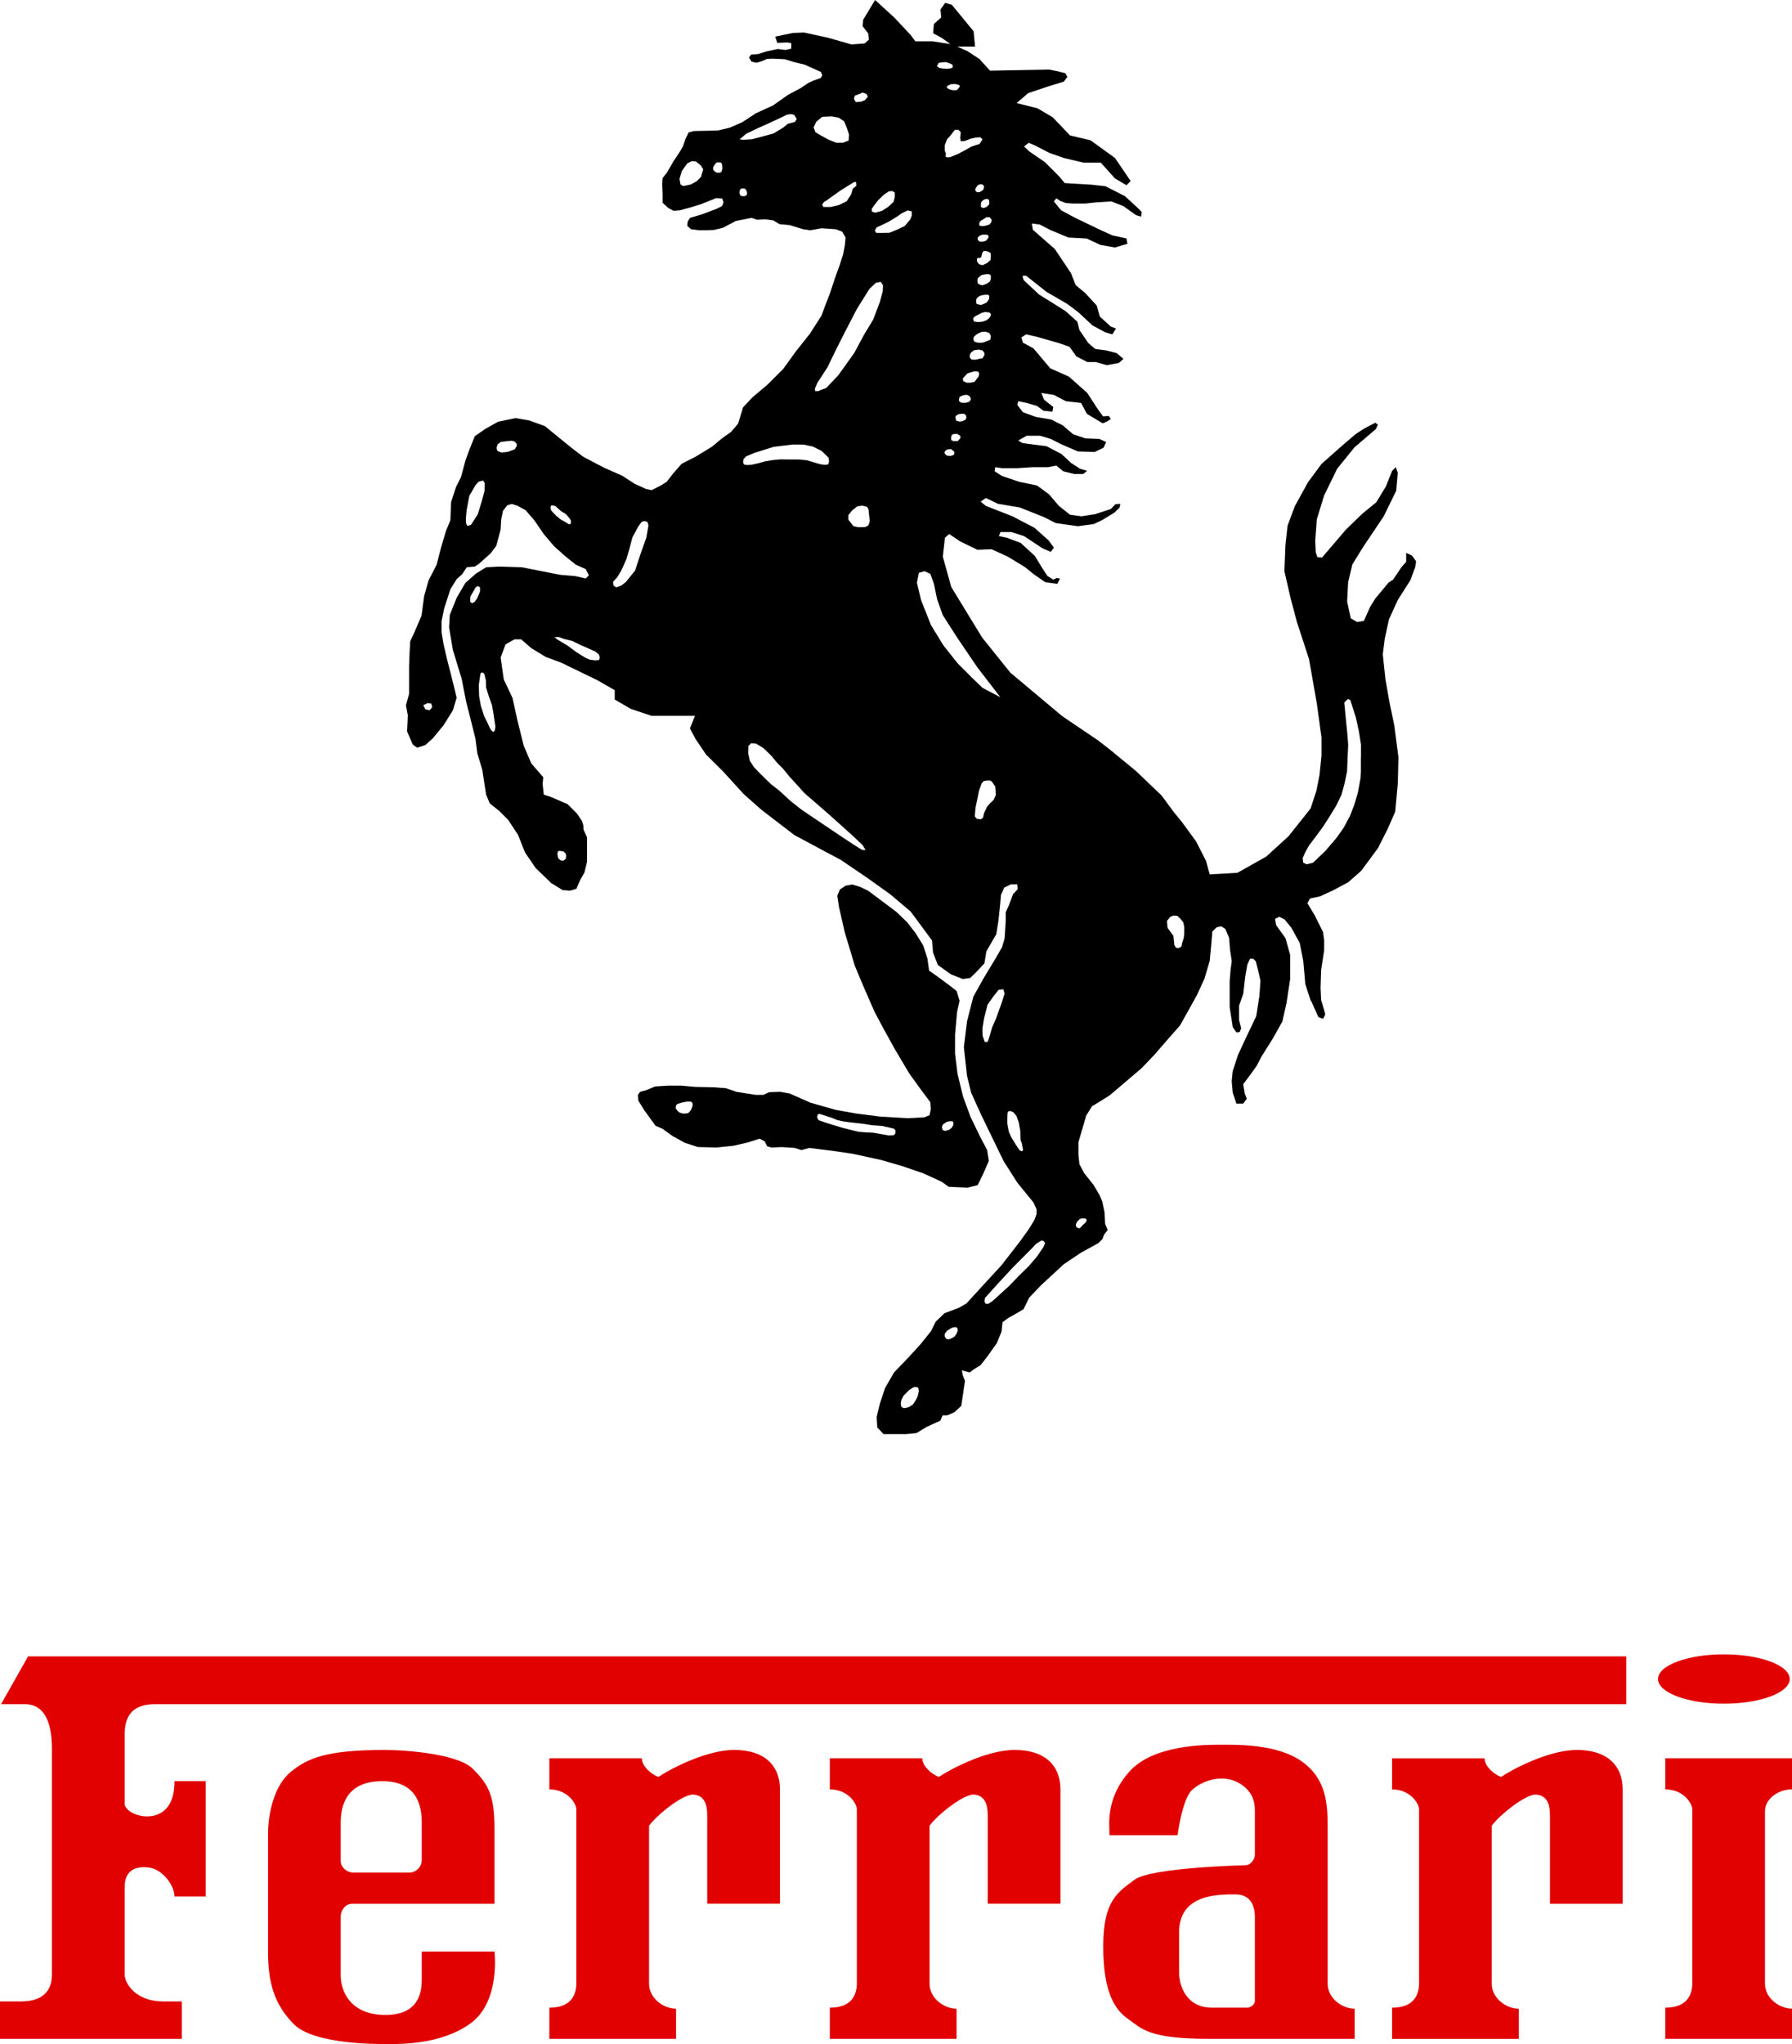 <?xml version="1.0" encoding="utf-8"?>
<!-- Generator: Adobe Illustrator 16.0.0, SVG Export Plug-In . SVG Version: 6.00 Build 0)  -->
<!DOCTYPE svg PUBLIC "-//W3C//DTD SVG 1.1//EN" "http://www.w3.org/Graphics/SVG/1.1/DTD/svg11.dtd">
<svg version="1.1" id="Layer_1" xmlns="http://www.w3.org/2000/svg" xmlns:xlink="http://www.w3.org/1999/xlink" x="0px" y="0px"
	 width="100px" height="114px" viewBox="0 0 100 114" enable-background="new 0 0 100 114" xml:space="preserve">
<g>
	<g>
		<path d="M78.795,30.987l-0.326-0.15v0.499l-0.26,0.293l-0.467,0.696L77.48,32.5l-0.73,0.878l-0.291,0.467l-0.35,0.784
			l-0.379,0.063l-0.351-0.206l-0.205-0.935l0.056-1.076l0.237-0.997l0.578-0.935l1.172-1.749l0.697-1.425l0.086-0.999l-0.11-0.316
			l-0.205,0.206l-0.349,0.871l-0.53,0.879l-0.783,0.642l-0.902,0.87l-1.348,1.575l-0.26-0.024l-0.089-0.268l-0.03-0.642l0.088-1.195
			l0.41-1.338l0.729-1.489l0.967-1.195l1.195-1.021l0.109-0.237l-0.144-0.111l-0.608,0.316l-0.498,0.324l-0.849,0.729l-1.053,0.935
			l-0.753,1.021l-0.735,1.338l-0.403,1.085L71.732,30.4l-0.058,1.458l0.349,1.52l0.35,1.314l0.674,2.066l0.436,2.479l0.261,1.891
			v1.021l-0.111,1.078l-0.174,0.878l-0.324,0.988l-1.229,1.545l-1.25,1.14l-1.606,0.902l-1.543,0.088l-0.207-0.752l-0.553-1.085
			l-0.763-1.045l-0.5-0.618l-0.664-0.901l-1.434-1.37L61.928,41.8l-0.641-0.498l-2.012-1.361l-2.892-2.423l-1.573-1.955
			l-1.728-2.827l-0.47-1.694l0.119-1.052l0.238-0.206l0.609,0.412l0.967,0.467l0.783-0.032l0.902,0.411l0.967,0.587l0.498,0.403
			l0.641,0.443l0.666,0.088l0.15-0.294l-0.174-0.031l-0.207,0.087l-0.324-0.206l-0.285-0.435l-0.41-0.674l-0.793-0.729L56.18,29.99
			l-0.436-0.088l0.086-0.229h0.609l0.707,0.229l1.02,0.673l0.469,0.206l0.174-0.237l-0.293-0.403l-0.791-0.706l-1.229-0.64
			l-1.48-0.579l-0.293-0.237l0.293-0.205l0.664,0.323l1.228,0.207l1.315,0.522l0.695,0.348l1.229,0.175l0.879-0.118L61.518,29
			l0.672-0.411l0.293-0.285l0.031-0.207l-0.27,0.024l-0.26,0.27l-0.871,0.285l-0.762,0.119l-0.642-0.088l-0.617-0.491l-0.555-0.648
			l-0.666-0.49l-0.996-0.207l-0.959-0.324l-0.41-0.262l0.031-0.229l0.379,0.056h0.849l0.848-0.056h0.869l0.467-0.087l0.383,0.316
			l0.609,0.15h0.498l0.229-0.174l-0.402-0.119l-0.5-0.324l-0.521-0.49l-0.849-0.443L57.7,24.797l-0.642-0.087l-0.238-0.143
			l0.47-0.262h0.758l0.589,0.175l0.575,0.293l0.937,0.404l0.936,0.031l0.498-0.237l0.143-0.316l-0.379-0.175l-0.785-0.031
			l-0.674-0.229l-0.586-0.498l-0.641-0.325l-0.848-0.143l-0.729-0.261l-0.315-0.412l0.055-0.205l0.469,0.096l0.584,0.174l0.35,0.261
			l0.498,0.055l0.055-0.261l-0.521-0.412l-0.149-0.372l0.705,0.111l0.664,0.349l0.848,0.096l0.326,0.608l0.871,0.522l0.047-0.008
			l0.188-0.079l0.229-0.143l-0.11-0.174l-0.323,0.024l-0.296-0.404l-0.586-0.903l-1.021-0.91l-1.047-0.467l-0.293-0.348
			l-0.641-0.761l-0.586-0.316l-0.088-0.294l0.264-0.174l0.615,0.143l1.221,0.349l0.586,0.205l0.379,0.531l0.609,0.317h0.469
			l0.617,0.174l0.674-0.119l0.262-0.229l-0.383-0.324l-0.553-0.144l-0.641-0.087l-0.381-0.324l-0.5-0.729l-0.117-0.467l-0.643-0.578
			l-0.697-0.443l-0.791-0.49l-0.871-0.815l-0.055-0.238h0.198l1.14,0.902l1.164,0.674l0.617,0.467l0.782,0.729l0.705,0.379
			l0.403,0.119l0.207-0.324l-0.293-0.111l-0.608-0.554L61.2,17.041l-0.642-0.698l-0.531-0.442l-0.262-0.665l-0.901-1.346
			l-1.228-1.076l-0.057-0.349l0.438,0.056l0.617,0.316l0.99,0.412l1.021,0.055l0.76,0.356l0.814,0.143l0.696-0.206L62.863,13.3
			l-0.793-0.174l-0.695-0.316l-1.402-0.673l-0.762-0.412l-0.402-0.491l0.142-0.174l0.207,0.143l0.315,0.119l0.412,0.031h0.674
			l0.578-0.063l0.879-0.056l0.674,0.261l0.695,0.5l0.293,0.086l0.031-0.261l-0.236-0.237l-0.697-0.642l-1.084-0.554L60.908,10.3
			l-1.49-0.087L59.07,9.801l-0.762-0.76l-0.847-0.578L57.146,8.17l0.26-0.206l0.404,0.175l0.729,0.38l0.824,0.292l1.109,0.262h0.957
			l0.791,0.879l0.643,0.38l0.229-0.237l-0.871-1.283l-1.369-0.989l-1.141-0.269L58.744,6.54l-0.846-0.498l-1.166-0.293l0.643-0.555
			l1.141-0.381l0.848-0.261l0.197-0.262l-0.11-0.205l-0.468-0.119L58.54,3.879l-3.293,0.063l-0.588-0.649l-0.664-0.436l-0.578-0.259
			h0.994l-0.08-0.853l-1.215-1.476l-0.371-0.11L52.482,0.53l0.041,0.441l-0.41,0.371l-0.041,0.512l0.482,0.261l0.479,0.344
			l-0.996-0.156H51.08l-0.262-0.349l-0.902-0.965L48.832,0l-0.666,1.108l-0.031,0.348l0.316,0.412l0.031,0.348l-0.229,0.207
			l-0.736,0.055l-1.34-0.38l-1.313-0.285l-0.611,0.024l-0.996,0.205l0.117,0.349l0.555-0.023l0.229,0.039l-0.006,0.309l-0.324,0.072
			l-0.422-0.056l-0.633,0.135l-0.475,0.15l-0.38,0.023l-0.119,0.167l0.135,0.229L42.219,3.5l0.27-0.079l0.309-0.135l0.316-0.016
			l0.674,0.031l0.516,0.159l0.609,0.15l0.895,0.402l0.078,0.19l-0.094,0.151l-0.42,0.15l-0.254,0.118l-0.451,0.301l-0.689,0.364
			l-0.84,0.595L42.18,6.318l-0.76,0.499l-0.69,0.301l-0.648,0.157l-0.57,0.017l-0.785,0.016l-0.301,0.08L38.252,7.75l-0.135,0.396
			l-0.15,0.27l-0.379,0.57l-0.365,0.633l-0.246,0.31l-0.023,0.356l0.023,0.499v0.529l0.324,0.293l0.287,0.15l0.34-0.024l0.555-0.149
			l0.625-0.19l0.848-0.34l0.34,0.016l0.08,0.214l-0.08,0.206l-0.285,0.15l-0.863,0.324l-0.648,0.19l-0.127,0.213l-0.023,0.23
			l0.213,0.189l0.451,0.056h0.365l0.459-0.016l0.5-0.119l0.719-0.379l0.477-0.096l0.402-0.079l0.309,0.103l0.451-0.023l0.443,0.055
			l0.365,0.215l0.57,0.055l0.744,0.229l0.404,0.056l0.625-0.111l0.801,0.056l0.348,0.135l0.189,0.325l-0.039,0.419l-0.096,0.515
			l-0.189,0.594l-0.27,0.744l-0.268,0.815l-0.287,0.744l-0.189,0.516l-0.648,1.013l-0.785,0.989l-0.703,0.975l-0.896,0.894
			L41.99,22.16l-0.523,0.555l-0.277,0.909l-0.387,0.459l-0.492,0.35l-0.594,0.49l-0.91,0.554l-0.768,0.389l-0.492,0.562
			l-0.348,0.451l-0.35,0.214l-0.49,0.246l-0.316-0.071l-0.625-0.285l-0.697-0.451L33.7,26.081l-1.148-0.603l-0.594-0.45
			l-0.736-0.594l-0.809-0.666l-0.871-0.316l-0.768-0.134l-0.982,0.205l-0.697,0.389l-0.602,0.419L26.186,25.1l-0.215,0.593
			l-0.244,0.911l-0.279,0.555l-0.275,0.846l-0.041,1.015l-0.246,0.593l-0.277,0.941l-0.244,0.942l-0.451,0.88l-0.246,0.87
			l-0.143,1.085l-0.389,0.91l-0.244,0.522l-0.031,0.522l-0.033,0.879V38.7l-0.174,0.634l0.104,0.554l-0.039,0.911l0.316,0.728
			l0.246,0.175l0.449-0.144l0.422-0.38l0.602-0.729l0.521-0.838l0.207-0.697l-0.135-0.563l-0.174-0.697l-0.215-0.838l-0.205-0.879
			l-0.111-0.665v-0.625l0.143-0.705l0.348-1.077l0.35-0.562l0.316-0.285l0.244-0.38l0.451-0.04l0.215-0.135l0.316-0.285l0.348-0.309
			l0.318-0.42l0.135-0.49l0.109-0.42l0.033-0.562l0.102-0.491l0.246-0.309l0.246-0.071l0.316,0.103l0.451,0.246l0.49,0.563
			l0.523,0.768l0.594,0.696l0.633,0.562l0.563,0.451l0.555,0.246l0.174,0.349l-0.174,0.175l-0.594-0.135l-0.84-0.071l-1.084-0.214
			l-1.045-0.206l-1.26-0.04l-0.736,0.04l-0.563,0.349l-0.594,0.522l-0.49,0.838l-0.381,0.95l-0.039,0.697l0.213,1.259l0.49,1.607
			l0.246,1.259l0.311,1.227l0.213,0.863l0.104,0.808l0.275,0.909l0.215,1.394l0.205,0.491l0.531,0.42l0.49,0.49l0.555,0.84
			l0.389,0.981l0.594,0.871l0.871,0.839l0.633,0.39l0.42,0.031l0.348-0.104l0.215-0.49l0.236-0.42l0.145-0.595v-0.808v-0.555
			l-0.176-0.388c-0.031,0-0.031-0.244-0.031-0.276l-0.072-0.245l-0.285-0.42l-0.521-0.523L30.7,44.432l-0.355-0.112l-0.064-0.592
			l0.033-0.382l-0.666-0.768l-0.42-0.981l-0.348-1.394l-0.285-1.29l-0.482-1.014l-0.176-1.227l0.277-0.736l0.492-0.277h0.379
			l0.563,0.49l0.809,0.492l0.84,0.309l2.025,0.981l0.982,0.562v0.523l0.902,0.522l1.156,0.388h1.33h1.086l-0.174,0.451L38.5,40.622
			l0.309,0.586l0.594,0.88l0.949,0.94l1.148,1.26l0.982,0.869l1.836,1.411l1.49,0.799l1.115,0.594l1.434,0.973l1.322,0.943
			l1.141,0.966l1.188,1.607l0.057,0.673l0.269,0.697l0.729,0.521l0.664,0.262l0.412-0.057l0.324-0.315l0.469-0.499l0.111-0.673
			l0.553-0.959l0.119-0.736l0.086-0.814l0.057-0.642l0.183-0.403l0.371-0.183h0.356l0.023,0.269l-0.262,0.286l-0.23,0.616
			l-0.174,0.381v0.468l-0.063,0.988l-0.144,0.499l-0.437,0.752l-0.586,0.966L54.311,55.6l-0.348,1.37l-0.176,1.432l0.176,1.6
			l0.229,0.936l0.556,1.228l0.705,1.456l0.555,1.141l0.761,1.195l0.901,1.107l0.174,0.379v0.263l-0.116,0.325l-0.318,0.521
			l-0.5,0.697l-1.02,1.313l-1.021,1.108l-0.934,1.022l-0.404,0.238l-0.824,0.313l-0.492,0.469l-0.26,0.529l-0.586,0.729
			l-0.666,0.729l-0.814,0.848l-0.5,0.869l-0.293,0.881l-0.174,0.729l0.031,0.584l0.35,0.373h0.641h0.643l0.554-0.057l0.577-0.348
			l0.761-0.348l0.121-0.293h0.26l0.404-0.176l0.379-0.354l0.207-1.394l-0.119-0.293l-0.056-0.293l0.205,0.055l0.229,0.063
			l0.236-0.174l0.381-0.239l0.404-0.521l0.498-0.704l0.262-0.642l0.055-0.522l0.324-0.238l0.467-0.262l0.382-0.229l0.315-0.641
			l0.674-0.705l1.261-1.163l0.957-0.642l0.967-0.53l0.229-0.229l0.086-0.239l0.205-0.259l-0.143-0.35l-0.031-0.643l-0.127-0.6
			l-0.148-0.351l-0.334-0.569l-0.53-0.666l-0.263-0.498L60.18,64.41v-0.705l0.119-0.402l0.316-1.086l0.326-0.521l0.348-0.207
			l0.641-0.403l0.762-0.647l1.021-0.871l0.697-0.729l0.704-0.813l0.729-0.825l0.521-0.926l0.437-0.792l0.414-0.902l0.293-0.998
			l0.086-0.926l0.058-0.704l0.236-0.229l0.262-0.063l0.229,0.15l0.207,0.49l0.055,0.673l0.096,0.641l-0.063,0.437l-0.055,0.672
			v1.436l0.174,1.13l0.207,0.294l0.174-0.023l0.088-0.206l-0.118-0.467V56.09l0.235-0.664l0.11-0.966l0.119-0.672l0.15-0.318h0.174
			l0.144,0.142l0.143,0.555l0.119,0.531l-0.058,0.839l-0.178,1.14l-0.529,1.108l-0.489,1.052l-0.295,0.901l-0.056,0.556l0.056,0.642
			l0.207,0.617h0.379l0.198-0.269l-0.11-0.294l-0.088-0.521l0.351-0.468l0.401-0.556l0.271-0.521l0.642-1.021l0.521-0.935
			l0.23-1.022l0.205-1.345v-1.339l-0.26-0.935l-0.523-0.727l-0.064-0.35l0.238-0.119l0.293,0.145l0.381,0.466l0.467,0.847
			l0.197,0.989l0.117,1.314l0.295,0.91l0.031,0.025l0.404,0.901l0.262,0.095l0.119-0.237l-0.031-0.143l-0.199-0.672l-0.031-0.674
			l0.031-0.99L73.893,53v-0.55l-0.063-0.467l-0.467-0.935l-0.404-0.673l0.143-0.262l0.556-0.119l0.758-0.349l0.815-0.435l0.73-0.642
			l0.932-1.26l0.531-1.045l0.436-0.997l0.144-1.599l0.033-1.434l-0.229-1.773l-0.269-1.282l-0.229-1.314l-0.144-1.369l0.108-0.871
			l0.238-1.084l0.49-1.076l0.705-1.109l0.262-0.704l0.055-0.349L78.795,30.987z M39.115,9.873l-0.23,0.229l-0.324,0.183
			l-0.436,0.095l-0.15-0.095l-0.055-0.31l0.127-0.436l0.309-0.428l0.254-0.126l0.229,0.023l0.277,0.229l0.127,0.206L39.115,9.873z
			 M40.256,9.587l-0.08,0.04l-0.158,0.008l-0.127-0.063l-0.102-0.119l0.016-0.143l0.119-0.189l0.094-0.063h0.127l0.111,0.023
			L40.295,9.2l0.016,0.206L40.256,9.587z M41.666,10.886l-0.119,0.055h-0.15l-0.088-0.047l-0.047-0.127l0.016-0.158l0.088-0.095
			l0.109-0.008l0.119,0.031l0.057,0.087l0.039,0.143L41.666,10.886z M44.365,6.8l-0.182,0.048L43.96,6.904L43.717,7.11L43.17,7.442
			l-0.752,0.206l-0.469,0.119l-0.451,0.031L41.27,7.775l0.363-0.31l0.674-0.324l0.672-0.301l0.643-0.301l0.293-0.143l0.221-0.032
			l0.182,0.04l0.145,0.229L44.365,6.8z M23.975,39.616l-0.236-0.055l-0.119-0.229l0.238-0.119l0.205,0.024l0.055,0.205
			L23.975,39.616z M27.039,27.377l-0.166,0.616l-0.215,0.697l-0.379,0.586l-0.205,0.056l-0.072-0.159v-0.309l0.039-0.42l0.15-0.791
			l0.334-0.577l0.174-0.207l0.254-0.071l0.096,0.143L27.039,27.377z M28.727,25.057L28.346,25.2l-0.363,0.04l-0.223-0.088
			l-0.055-0.158l0.063-0.213l0.191-0.136l0.395-0.047l0.207-0.016l0.143,0.039l0.125,0.119l0.01,0.135L28.727,25.057z M31.822,29.23
			l-0.078,0.007l-0.191-0.119l-0.27-0.149l-0.229-0.19l-0.215-0.214l-0.094-0.119l-0.023-0.174l0.047-0.087l0.08,0.008l0.133,0.023
			l0.15,0.135l0.174,0.158l0.279,0.167l0.166,0.197l0.104,0.15l0.006,0.135L31.822,29.23z M26.619,33.385l-0.143,0.198l-0.141,0.056
			L26.24,33.56l0.008-0.285l0.236-0.412l0.072-0.119l0.119-0.055l0.111,0.07v0.237l-0.072,0.167L26.619,33.385z M27.609,40.74
			l-0.047,0.071h-0.055l-0.104-0.087l-0.08-0.151l-0.127-0.275l-0.182-0.364l-0.182-0.57l-0.096-0.538L26.72,38.2l0.088-0.617
			l0.047-0.071h0.088l0.086,0.079l0.088,0.372l0.008,0.38l0.15,0.483l0.182,0.515l0.08,0.451l0.109,0.735L27.609,40.74z
			 M31.141,47.477l0.096-0.024l0.23,0.049l0.102,0.111l0.025,0.133l-0.025,0.158l-0.133,0.104l-0.166-0.031l-0.121-0.111
			l-0.047-0.245L31.141,47.477z M33.43,36.814l-0.238,0.016l-0.309-0.048l-0.213-0.095l-0.498-0.31l-0.492-0.364l-0.555-0.332
			l-0.189-0.143l0.254-0.008l0.277,0.103l0.475,0.119l0.436,0.213l0.506,0.223l0.365,0.166l0.189,0.175l0.031,0.158L33.43,36.814z
			 M36.066,29.99l-0.332,0.934l-0.293,0.896l-0.516,0.641l-0.26,0.197l-0.277,0.103l-0.16-0.109l-0.016-0.206l0.223-0.238l0.23-0.38
			l0.291-0.641l0.176-0.61l0.158-0.601l0.309-0.579l0.205-0.293l0.174-0.047l0.158,0.063l0.049,0.191L36.066,29.99z M48.768,11.471
			l0.262-0.332l0.301-0.285l0.27-0.182l0.197-0.016l0.135,0.087v0.245l-0.07,0.27l-0.303,0.285l-0.355,0.222L48.84,11.86
			l-0.176-0.056l-0.023-0.142L48.768,11.471z M47.707,5.329l0.254-0.087l0.174-0.079l0.221,0.079L48.428,5.4l-0.166,0.189
			l-0.23,0.087l-0.277,0.017l-0.102-0.19L47.707,5.329z M45.506,7.378l-0.104-0.276l0.15-0.31l0.332-0.277l0.531-0.023l0.389,0.071
			l0.301,0.206l0.15,0.356l0.125,0.38l-0.023,0.333l-0.332,0.126H46.67L46.242,7.79l-0.381-0.205L45.506,7.378z M46.805,11.44
			l-0.451,0.104H45.95l-0.072-0.136l0.104-0.142l0.119-0.071l0.791-0.563l0.482-0.301l0.295-0.182h0.102l0.016,0.214l-0.197,0.158
			l-0.096,0.325l-0.244,0.379L46.805,11.44z M41.531,25.912l-0.057-0.087l0.016-0.214l0.143-0.157l0.5-0.206l1.037-0.325
			l1.037-0.127h0.633l0.523,0.111l0.49,0.245l0.389,0.38l0.023,0.213l-0.047,0.151l-0.168,0.032l-0.252-0.032l-0.389-0.11
			l-0.363-0.111l-0.451-0.048h-0.563l-0.477-0.007l-0.42,0.039l-0.467,0.079l-0.371,0.104l-0.365,0.079l-0.236,0.016L41.531,25.912z
			 M48.102,47.398l-0.529-0.331l-0.895-0.595l-1.387-0.934l-0.563-0.382l-0.594-0.465l-0.648-0.596l-0.475-0.37l-0.57-0.556
			l-0.373-0.389l-0.229-0.355l-0.088-0.428l0.016-0.396l0.15-0.149l0.262,0.017l0.412,0.246l0.443,0.426l0.324,0.396l0.35,0.35
			l0.34,0.42l0.428,0.465l0.404,0.452l1.33,1.156l0.736,0.657l0.656,0.594l0.531,0.499l0.102,0.165l0.072,0.119L48.102,47.398z
			 M48.459,29.3l-0.166,0.095l-0.404,0.009l-0.27-0.063l-0.15-0.198l-0.127-0.158V28.73l0.199-0.253l0.301-0.237l0.285-0.04
			l0.262,0.071l0.078,0.143l0.031,0.316l0.039,0.333L48.459,29.3z M49.26,16.253l-0.168,0.609l-0.371,0.975l-0.5,0.823l-0.553,1.029
			l-0.889,1.243l-0.672,0.704l-0.467,0.182l-0.15-0.008l-0.023-0.119l0.141-0.332l0.57-0.878l0.469-0.967l0.418-0.831l0.746-1.441
			l0.703-1.124l0.365-0.348l0.277-0.048l0.119,0.189L49.26,16.253z M50.881,12.026l-0.086,0.214l-0.309,0.364l-0.428,0.206
			l-0.428,0.174l-0.443,0.008H48.91l-0.096-0.127l0.104-0.182l0.246-0.111l0.428-0.206l0.49-0.3l0.23-0.166l0.348-0.168l0.221,0.057
			V12.026z M53.203,25.381l-0.158,0.048l-0.207-0.016l-0.135-0.135l0.031-0.119l0.135-0.094l0.207-0.017l0.174,0.142l0.008,0.119
			L53.203,25.381z M53.439,24.606h-0.236l-0.127-0.071V24.36l0.055-0.118l0.127-0.04h0.166l0.158,0.103l0.016,0.128L53.439,24.606z
			 M53.875,23.41l-0.158,0.079l-0.166,0.024l-0.174-0.04l-0.057-0.118v-0.143l0.145-0.104l0.172-0.031h0.166l0.104,0.087
			l0.024,0.135L53.875,23.41z M54.096,22.405l-0.213,0.064l-0.238-0.009l-0.127-0.087l-0.006-0.095l0.039-0.144l0.189-0.086
			l0.207-0.032l0.174,0.087l0.063,0.166L54.096,22.405z M54.611,20.996l-0.119,0.158l-0.111,0.143l-0.221,0.047h-0.221l-0.191-0.094
			l-0.016-0.151l0.135-0.143l0.104-0.119l0.15-0.055l0.244-0.071h0.191l0.086,0.103L54.611,20.996z M54.93,19.816l-0.104,0.166
			l-0.184,0.032l-0.189,0.048l-0.236-0.008l-0.105-0.119l0.017-0.174l0.08-0.119l0.158-0.111l0.245-0.031l0.222,0.047l0.099,0.136
			v0.133H54.93z M55.262,18.945l-0.246,0.104l-0.188,0.063h-0.238l-0.096-0.017l-0.117-0.039l-0.063-0.119l0.03-0.15l0.158-0.143
			l0.136-0.071l0.149-0.063l0.213-0.008l0.207,0.071l0.088,0.167L55.262,18.945z M55.293,17.592l-0.088,0.142l-0.148,0.127
			l-0.225,0.079l-0.26,0.023l-0.215-0.031l-0.056-0.127l0.031-0.103l0.088-0.063l0.379-0.198l0.185-0.039l0.221,0.023l0.088,0.079
			V17.592z M54.689,14.385l0.072-0.048l0.03-0.143l0.033-0.111l0.063-0.079l0.118-0.007l0.144,0.039l0.127,0.071l0.016,0.15
			l-0.016,0.245l-0.189,0.166l-0.246,0.12l-0.104-0.017l-0.104-0.04l-0.102-0.126l-0.019-0.143l0.041-0.079h0.135V14.385z
			 M54.557,13.372v-0.119l0.103-0.102l0.168-0.064l0.196-0.008l0.117,0.04l0.033,0.104l-0.064,0.103l-0.102,0.11l-0.166,0.039
			h-0.174L54.557,13.372z M54.564,16.578l0.143-0.087l0.166-0.039l0.168-0.017l0.117,0.009l0.047,0.07v0.119L55.15,16.76
			l-0.109,0.126l-0.279,0.119l-0.135-0.016L54.5,16.951l-0.031-0.135l0.023-0.151L54.564,16.578z M55.277,15.605l-0.041,0.103
			l-0.174,0.118l-0.236,0.087l-0.137-0.031l-0.125-0.071l-0.023-0.126l0.016-0.158l0.096-0.096l0.134-0.095l0.198-0.039l0.166-0.009
			l0.111,0.032l0.037,0.11L55.277,15.605z M55.34,12.255l-0.023,0.135l-0.088,0.119l-0.141,0.055l-0.137,0.032l-0.119,0.016
			l-0.158-0.016l-0.039-0.095l0.039-0.127l0.096-0.088l0.104-0.055l0.174-0.119l0.183,0.008L55.34,12.255z M55.094,11.091
			l0.096,0.056l0.017,0.135l-0.008,0.126l-0.15,0.136l-0.144,0.055l-0.094-0.016l-0.072-0.039v-0.127l0.009-0.135l0.104-0.111
			l0.094-0.056L55.094,11.091z M54.914,10.434l-0.041,0.144l-0.104,0.079l-0.097,0.056l-0.125,0.015l-0.104-0.063l-0.022-0.11
			l0.047-0.096l0.097-0.127l0.094-0.047l0.127-0.009l0.104,0.064L54.914,10.434z M53.613,7.877l0.229-0.016l0.324-0.127l0.293-0.063
			l0.246-0.016l0.125,0.119l-0.174,0.262l-0.175,0.047l-0.293,0.103L53.813,8.4l-0.364,0.19l-0.421,0.174L52.887,8.78l-0.121-0.039
			l0.019-0.175L52.719,8.4V8.099l0.135-0.34l0.191-0.206l0.117-0.158l0.129-0.159h0.189l0.133,0.136l-0.031,0.332L53.613,7.877z
			 M53.566,4.782L53.535,4.87l-0.127,0.149l-0.174,0.017l-0.207-0.032l-0.119-0.055L52.82,4.845l0.104-0.087l0.152-0.063
			l0.229-0.008l0.176,0.04L53.566,4.782z M52.387,3.5l0.396-0.039l0.213,0.071l0.166,0.087L53.17,3.76l-0.143,0.063l-0.221,0.016
			l-0.214-0.016l-0.168-0.031l-0.143-0.104L52.387,3.5z M55.451,44.611l-0.189,0.176l-0.174,0.196l-0.174,0.363l-0.057,0.255
			l-0.119,0.095l-0.229-0.031l-0.112-0.135l0.041-0.483l0.127-0.601l0.063-0.334l0.15-0.419l0.111-0.127l0.168-0.031h0.221
			l0.094,0.087l0.168,0.246l0.031,0.468L55.451,44.611z M54.832,38.366l-0.521-0.5l-0.871-0.869l-0.793-0.999l-0.694-1.132
			l-0.556-1.4L51.168,32.5l0.109-0.555l0.318-0.087l0.323,0.15l0.205,0.578l0.174,0.847l0.315,0.879l0.824,1.282l1.109,1.632
			l1.281,1.662L54.832,38.366z M55.902,55.917l-0.223,0.618l-0.109,0.301l-0.207,0.467l-0.158,0.546l-0.047,0.158l-0.055,0.104
			h-0.152l-0.119-0.355l-0.006-0.404l0.088-0.556l0.195-0.76l0.326-0.466l0.293-0.365l0.262-0.032l0.07,0.239L55.902,55.917z
			 M57.059,64.197l-0.057,0.008L56.9,64.158l-0.189-0.276l-0.287-0.468l-0.133-0.309l-0.08-0.428v-0.396l0.016-0.236l0.056-0.072
			h0.127l0.135,0.057l0.174,0.205l0.128,0.355l0.088,0.475l0.008,0.381l0.008,0.136l0.072,0.183l0.069,0.364L57.059,64.197z
			 M51.207,77.887l-0.119,0.229l-0.143,0.215l-0.23,0.15l-0.221,0.049h-0.096l-0.104-0.08l-0.029-0.168l0.037-0.205l0.121-0.238
			l0.324-0.322l0.244-0.152l0.176-0.008l0.086,0.07l0.022,0.166L51.207,77.887z M53.377,74.387l-0.119,0.166l-0.15,0.086
			l-0.184,0.065l-0.133-0.041l-0.08-0.144l0.016-0.143l0.135-0.166l0.271-0.167l0.197-0.03l0.096,0.055l0.022,0.144L53.377,74.387z
			 M58.223,69.557l-0.35,0.516l-0.467,0.547l-0.529,0.515l-0.564,0.585l-0.521,0.477l-0.412,0.371l-0.229,0.15l-0.151-0.008
			l-0.067-0.119l0.03-0.197l0.642-0.713l0.901-0.975l1.095-1.1l0.205-0.224l0.309-0.196l0.111,0.022l0.096,0.119L58.223,69.557z
			 M60.242,67.998l0.135-0.048l0.174,0.009l0.078,0.039l0.008,0.088l-0.07,0.109l-0.157,0.143l-0.144,0.16H60.17l-0.111-0.063
			l-0.022-0.137l0.049-0.135L60.242,67.998z M66.086,52.061l-0.031,0.262l-0.08,0.246l-0.049,0.221l-0.164,0.095l-0.152-0.04
			l-0.077-0.142l-0.05-0.499l-0.33-0.459l-0.032-0.381l0.19-0.236l0.197-0.063l0.189,0.016l0.158,0.143l0.182,0.229l0.049,0.262
			V52.061z M75.943,42.252v0.76l-0.017,0.373L75.777,44.2l-0.205,0.695l-0.238,0.61l-0.355,0.664l-0.403,0.57l-0.609,0.712
			l-0.696,0.666l-0.357,0.087l-0.189-0.087l-0.031-0.254l0.148-0.34l0.209-0.372l0.371-0.49l0.404-0.547l0.381-0.594l0.371-0.609
			l0.285-0.595l0.166-0.609l0.143-0.696l0.031-0.776l0.031-0.697l-0.047-0.609l-0.072-0.704l-0.063-0.664l-0.038-0.372l0.204-0.206
			l0.136,0.071l0.104,0.324l0.205,0.641l0.168,0.769l0.117,0.736v0.728H75.943z"/>
		<path d="M50.367,65.044l1.156,0.396l1.021,0.467l0.396,0.285l1.054,0.047l0.563-0.141l0.301-0.611l0.324-0.743l-0.095-0.603
			l-0.397-0.752l-0.529-1.093l-0.42-1.14l-0.311-1.283l-0.134-1.102v-1.066l0.111-1.26l0.143-0.633l-0.166-0.539l-0.35-0.277
			l-0.695-0.515l-0.491-0.347l-0.095-0.674l-0.229-0.721l-0.437-0.705l-0.467-0.601l-0.586-0.563l-0.744-0.562l-0.84-0.626
			l-0.443-0.214l-0.443-0.135l-0.373,0.063l-0.324,0.214l-0.143,0.349l0.096,0.634l0.324,1.417l0.563,1.868l0.467,1.115l0.625,1.427
			l0.443,0.838l0.682,1.236l0.816,1.376l0.641,0.888l0.539,0.721l0.023,0.395l-0.072,0.326l-0.301,0.119l-0.902,0.047l-1.584-0.094
			l-1.307-0.168l-1.148-0.205l-1.393-0.396l-0.705-0.309l-0.467-0.207l-0.531-0.094l-0.609,0.022L42.6,61.063h-0.443l-1.053-0.166
			L40.5,60.691l-0.656-0.049l-1.045-0.022l-0.793-0.071h-0.727l-0.723,0.047l-0.49,0.205l-0.348,0.096L35.6,61.063l0.023,0.324
			l0.332,0.538l0.627,0.863l0.371,0.157l0.586,0.42l0.674,0.371l0.729,0.238L39.986,64l0.934-0.096l0.793-0.182l0.672-0.214
			l0.285,0.144l0.135,0.277L43.043,64l0.578-0.023l0.729,0.047l0.371,0.119l0.443-0.119l1.443,0.183l0.98,0.144l1.607,0.35
			L50.367,65.044z M52.6,62.732l0.215-0.157l0.158-0.04h0.174l0.058,0.07v0.127l-0.088,0.158l-0.158,0.127l-0.229,0.057L52.6,63.018
			l-0.039-0.134L52.6,62.732z M38.625,61.75l-0.072,0.167l-0.127,0.149L38.324,62.1l-0.215,0.008L37.92,62.05l-0.088-0.069
			l-0.125-0.156l0.006-0.143l0.072-0.104l0.246-0.08l0.283-0.056l0.215-0.008l0.104,0.063l0.023,0.116L38.625,61.75z M48.736,63.175
			l-0.428-0.022l-0.412-0.031l-0.941-0.236l-0.744-0.23L45.68,62.48l-0.08-0.15l0.025-0.166l0.102-0.041l0.697,0.223l0.309,0.127
			l0.326,0.07l0.395,0.055l0.658,0.072l0.568,0.088l0.539,0.039l0.436,0.096l0.246,0.063l0.07,0.094v0.152l-0.086,0.109l-0.27,0.017
			l-0.467-0.079L48.736,63.175z"/>
	</g>
	<path fill="#E10101" d="M0,113.712v-2.086h1.16c0.578,0,1.738-0.117,1.738-1.508V97.598c0-0.754-0.059-2.551-1.508-2.551H0.059
		l1.508-2.666h89.182v2.666H8.695c-0.754,0-1.738,0.172-1.738,1.68v3.943c0.174,0.463,0.869,0.637,1.217,0.637
		c0.348,0,1.564-0.057,1.564-1.969h1.74v6.434h-1.74c0-0.582-0.641-1.551-1.506-1.625c-0.695-0.059-1.275,0.174-1.275,1.104v4.867
		c0,0.521,0.637,1.508,2.145,1.508h1.043v2.086H0L0,113.712z"/>
	<path fill="#E10101" d="M51.467,98.064c0,0.463,0.58,0.926,0.926,1.041c0.408-0.289,2.553-1.506,4.234-1.506
		c1.68,0,2.549,0.869,2.549,2.2v6.378h-4.057v-4.927c0-0.64-0.174-1.104-0.752-1.16c-0.58-0.06-2.088,1.16-2.494,1.738v8.812
		c0,0.813,0.811,1.391,1.506,1.391v1.682h-7.072v-1.74c0.697,0,1.451-0.231,1.508-1.272v-9.796c0-0.291-0.463-1.104-1.508-1.104
		v-1.736H51.467L51.467,98.064z"/>
	<path fill="#E10101" d="M100,98.064h-7.072V99.8c1.043,0,1.508,0.813,1.508,1.104v9.795c-0.059,1.041-0.813,1.273-1.508,1.273
		v1.739H100v-1.683c-0.695,0-1.508-0.577-1.508-1.391v-9.621c0-0.697,0.754-1.219,1.508-1.219V98.064L100,98.064z"/>
	<path fill="#E10101" d="M35.814,98.064c0,0.463,0.58,0.926,0.928,1.041c0.406-0.289,2.551-1.506,4.232-1.506
		c1.681,0,2.551,0.869,2.551,2.2v6.378h-4.059v-4.927c0-0.64-0.174-1.104-0.754-1.16c-0.58-0.06-2.086,1.16-2.492,1.738v8.812
		c0,0.813,0.811,1.391,1.506,1.391v1.682h-7.07v-1.74c0.695,0,1.447-0.231,1.506-1.272v-9.796c0-0.291-0.463-1.104-1.506-1.104
		v-1.736H35.814L35.814,98.064z"/>
	<path fill="#E10101" d="M82.842,98.064c0,0.463,0.578,0.926,0.926,1.041C84.174,98.816,86.32,97.6,88,97.6
		c1.682,0,2.551,0.869,2.551,2.2v6.378h-4.057v-4.927c0-0.64-0.174-1.104-0.754-1.16c-0.58-0.06-2.086,1.16-2.494,1.738v8.812
		c0,0.813,0.813,1.391,1.508,1.391v1.682h-7.072v-1.74c0.695,0,1.449-0.231,1.508-1.272v-9.796c0-0.291-0.467-1.104-1.508-1.104
		v-1.736H82.842L82.842,98.064z"/>
	<path fill="#E10101" d="M27.594,108.844h-4.059v1.563c0,0.639-0.115,1.973-2.027,1.973c-1.914,0-2.494-1.276-2.494-2.202v-3.306
		c0-0.289,0.232-0.694,0.639-0.694h7.941v-4.23c0-1.914-0.406-2.492-1.217-3.303c-0.811-0.813-3.652-1.045-4.928-1.045
		c-3.246,0-4.291,0.465-5.217,1.217c-0.928,0.752-1.275,2.317-1.275,3.479v6.549c0,1.738,0.348,2.955,1.449,4.057
		c1.102,1.101,4.463,1.101,5.158,1.101c0.697,0,3.016,0.06,4.697-1.155C27.941,111.626,27.594,108.844,27.594,108.844
		L27.594,108.844z M19.014,101.656c0-0.926,0.291-2.316,2.32-2.316c2.027,0,2.201,1.508,2.201,2.316v2.088
		c0,0.346-0.289,0.695-0.695,0.695h-3.129c-0.348,0-0.697-0.291-0.697-0.637V101.656L19.014,101.656z"/>
	<path fill="#E10101" d="M74.088,110.641v-8.693c0-1.334-0.059-2.725-1.449-3.711c-1.393-0.984-3.652-0.928-4.522-0.928
		c-0.869,0-3.769,0-5.103,1.508c-1.332,1.506-1.1,2.955-1.1,3.537h3.797c0,0,0.26-1.974,0.781-2.494
		c0.525-0.525,1.914-1.103,2.986-0.174c0.395,0.342,0.549,0.785,0.549,1.276v2.492c0,0.231-0.23,0.575-0.521,0.575
		c0,0-5.276,0.117-6.202,0.813c-0.929,0.697-1.74,1.158-1.74,3.712c0,2.549,0.639,3.532,1.393,4.055
		c0.752,0.524,1.102,1.104,4.521,1.104h8.117v-1.682C74.898,112.031,74.088,111.453,74.088,110.641L74.088,110.641z M70.027,111.626
		c0,0.146-0.23,0.347-0.404,0.347h-2c-1.42,0-1.826-1.218-1.826-1.97v-2.231c0-2.174,2.262-2.115,3.158-2.115
		c0.9,0,1.072,0.752,1.072,1.246V111.626L70.027,111.626z"/>
	<path fill="#E10101" d="M96.197,95.02c2.031,0,3.676-0.615,3.676-1.377c0-0.761-1.645-1.375-3.676-1.375
		c-2.029,0-3.674,0.614-3.674,1.375C92.523,94.404,94.168,95.02,96.197,95.02L96.197,95.02z"/>
</g>
</svg>
